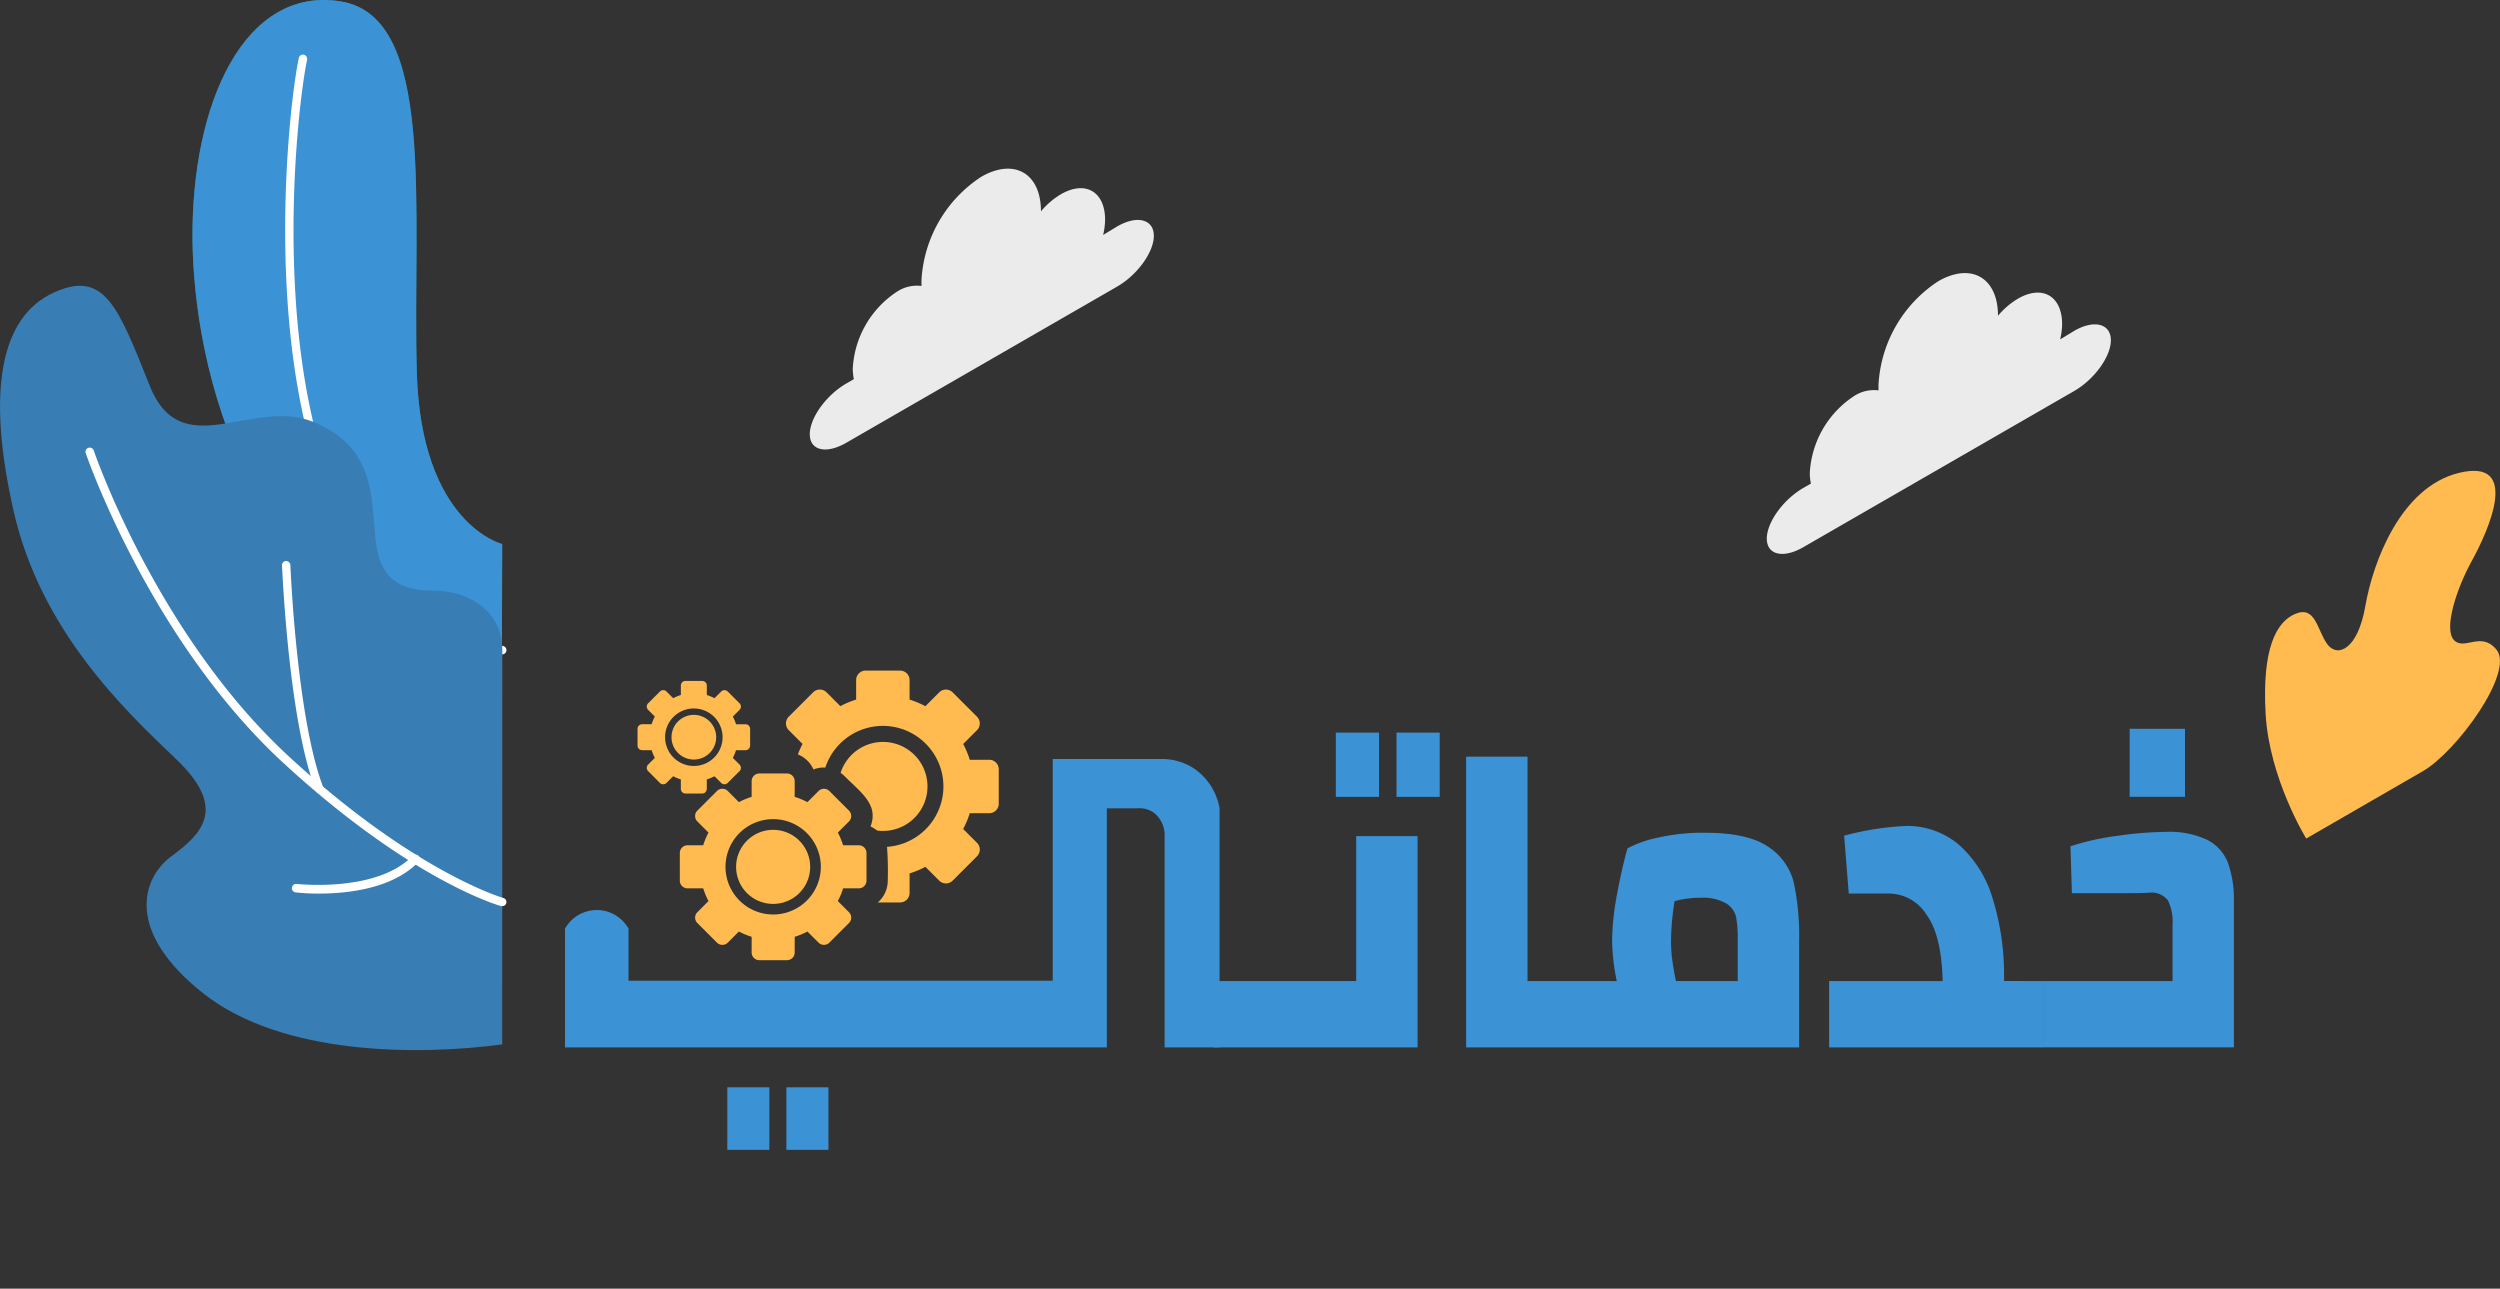 <svg xmlns="http://www.w3.org/2000/svg" xmlns:xlink="http://www.w3.org/1999/xlink" width="265.481" height="136.844" viewBox="0 0 265.481 136.844">
  <rect x="0" y="0" width="265.481" height="136.844" fill="#333333" stroke="none"/>
  <defs>
    <clipPath id="clip-path">
      <rect id="Rectangle_17344" data-name="Rectangle 17344" width="179.498" height="73.826" fill="#3b92d5"/>
    </clipPath>
  </defs>
  <g id="Group_88908" data-name="Group 88908" transform="translate(-42 -133.656)">
    <g id="Group_88698" data-name="Group 88698" transform="translate(4)">
      <g id="Group_88191" data-name="Group 88191" transform="translate(1.622 -30)">
        <g id="freepik--Cloud--inject-64" transform="translate(247 163.656)">
          <path id="Path_4151" data-name="Path 4151" d="M388.216,109.137l-1.483.9a7.816,7.816,0,0,0,.207-1.608c0-3.01-2.112-4.223-4.717-2.7a8.321,8.321,0,0,0-2.094,1.8h0c0-4.044-2.839-5.688-6.344-3.666a14.027,14.027,0,0,0-6.344,10.99v.6a3.846,3.846,0,0,0-2.579.593,10.423,10.423,0,0,0-4.717,8.168,5.481,5.481,0,0,0,.117,1.132l-.791.458c-2.148,1.24-3.891,3.657-3.891,5.391s1.743,2.148,3.891.9l28.754-16.579c2.148-1.24,3.891-3.657,3.891-5.391S390.364,107.888,388.216,109.137Z" transform="translate(-378.58 -73.997)" fill="#ebebeb"/>
        </g>
        <g id="freepik--Cloud--inject-64-2" data-name="freepik--Cloud--inject-64" transform="translate(95.371 178.567)">
          <path id="Path_4151-2" data-name="Path 4151" d="M388.216,109.137l-1.483.9a7.816,7.816,0,0,0,.207-1.608c0-3.01-2.112-4.223-4.717-2.7a8.321,8.321,0,0,0-2.094,1.8h0c0-4.044-2.839-5.688-6.344-3.666a14.027,14.027,0,0,0-6.344,10.99v.6a3.846,3.846,0,0,0-2.579.593,10.423,10.423,0,0,0-4.717,8.168,5.481,5.481,0,0,0,.117,1.132l-.791.458c-2.148,1.24-3.891,3.657-3.891,5.391s1.743,2.148,3.891.9l28.754-16.579c2.148-1.24,3.891-3.657,3.891-5.391S390.364,107.888,388.216,109.137Z" transform="translate(-328.58 -99.997)" fill="#ebebeb"/>
        </g>
        <g id="Group_88190" data-name="Group 88190" transform="translate(0 -41.344)">
          <path id="Path_4066" data-name="Path 4066" d="M316.306,296.672s-3.927-6.362-4.313-13.272,1.132-9.785,3.217-10.612,2.246,1.716,3.316,3.217,3.253.647,4.062-4.035,3.756-12.58,9.884-14.116c6.739-1.671,3.127,6.236,1.429,9.318s-3.01,7.287-1.9,8.429,2.848-.97,4.493.988c2,2.363-4.223,10.873-7.8,12.93Z" transform="translate(-35.026 -2.625)" fill="#ffba50"/>
          <g id="Group_88189" data-name="Group 88189" transform="translate(13 -48.222)">
            <path id="Path_4070" data-name="Path 4070" d="M204.287,279.019s-8.617-2.1-9.067-18.241c-.476-17.414,2.112-37.74-8.087-39.384s-15.86,10.783-15.734,25.295c.117,12.706,5.239,40.292,32.852,45.7Z" transform="translate(-127.58 31.975)" fill="#2e786c"/>
            <path id="Path_4071" data-name="Path 4071" d="M204.287,279.019s-8.617-2.1-9.067-18.241c-.476-17.414,2.112-37.74-8.087-39.384s-15.86,10.783-15.734,25.295c.117,12.706,5.239,40.292,32.852,45.7Z" transform="translate(-127.58 31.975)" fill="#3b92d5"/>
            <path id="Path_4072" data-name="Path 4072" d="M205.4,291.391h-.081a22.567,22.567,0,0,1-15.033-10.163c-11.16-16.65-7.647-47.741-6.488-53.168a.458.458,0,0,1,.53-.35.467.467,0,0,1,.35.539c-1.141,5.391-4.637,36.087,6.353,52.476a21.674,21.674,0,0,0,14.449,9.776.449.449,0,0,1,.359.53A.44.44,0,0,1,205.4,291.391Z" transform="translate(-128.69 31.32)" fill="#fff"/>
            <path id="Path_4073" data-name="Path 4073" d="M201.98,335.577c-8.9,1.2-23.363,1.186-31.71-5.391s-6.6-12.238-3.4-14.6,5.993-5.059.476-10.307S152.972,291.6,150.1,278.958s-1.456-20.55,4.187-23.183c5.472-2.552,6.919,1.51,10.271,9.884s10.891,1.2,17.342,3.81,6.191,7.791,6.6,12.239,2.534,5.679,6.191,5.679,7.3,2.1,7.3,6.29Z" transform="translate(-125.272 28.55)" fill="#387eb5"/>
            <path id="Path_4074" data-name="Path 4074" d="M203.005,322.834a.27.27,0,0,1-.117,0c-.386-.108-9.6-2.786-23.012-15.1-14.287-13.119-21.027-32.8-21.1-33a.458.458,0,0,1,.288-.566.449.449,0,0,1,.566.279c.063.2,6.739,19.661,20.856,32.618,13.227,12.158,22.545,14.88,22.644,14.907a.449.449,0,0,1,.306.557.44.44,0,0,1-.431.306Z" transform="translate(-126.297 26.61)" fill="#fff"/>
            <path id="Path_4075" data-name="Path 4075" d="M185.978,312.215a.431.431,0,0,1-.413-.288c-2.884-7.4-3.54-23.246-3.594-23.92a.458.458,0,0,1,.431-.467.476.476,0,0,1,.467.431c0,.162.674,16.363,3.5,23.632a.449.449,0,0,1-.261.584.468.468,0,0,1-.135.027Z" transform="translate(-128.652 25.251)" fill="#fff"/>
            <path id="Path_4076" data-name="Path 4076" d="M186.025,326.383a21.238,21.238,0,0,1-2.48-.126.453.453,0,0,1,.108-.9c.081,0,8.447.953,12.283-2.956a.449.449,0,1,1,.638.629C193.8,325.9,188.954,326.383,186.025,326.383Z" transform="translate(-128.771 21.731)" fill="#fff"/>
          </g>
        </g>
      </g>
    </g>
    <g id="Group_17439" data-name="Group 17439" transform="translate(27 -126.207)">
      <g id="Group_16963" data-name="Group 16963" transform="translate(75 322.881)">
        <g id="Group_16961" data-name="Group 16961" transform="translate(0 0)" clip-path="url(#clip-path)">
          <g id="Group_16956" data-name="Group 16956">
            <g id="Group_16955" data-name="Group 16955" clip-path="url(#clip-path)">
              <path id="Path_11734" data-name="Path 11734" d="M318.237,93.181h9.476v7.044h-9.476ZM339.881,77.79v22.435H327.713V93.181h5.648V77.79ZM331.2,66.8h4.587v6.82H331.2Zm6.444,0h4.587v6.82h-4.587Zm17.74,26.384v7.044H345.036V69.354h6.52V93.181Zm15.048-15.749q4.51,0,6.672,1.481a6.364,6.364,0,0,1,2.729,3.814,27.618,27.618,0,0,1,.568,6.282v11.218H355.384V93.181h5.648a22.723,22.723,0,0,1-.493-4.263,27.461,27.461,0,0,1,.512-4.891q.512-2.782,1.118-4.936a12.164,12.164,0,0,1,3.26-1.144,22.009,22.009,0,0,1,5-.516Zm-3.639,11.487a15.777,15.777,0,0,0,.171,2.288q.17,1.167.36,1.974h6.558V88.828a13.1,13.1,0,0,0-.171-2.423,2.334,2.334,0,0,0-1.042-1.458,4.941,4.941,0,0,0-2.767-.606,10.136,10.136,0,0,0-2.729.359,28.4,28.4,0,0,0-.379,4.218Zm39.573,4.263v7.044H383.585V93.181h12.054q-.114-4.89-1.744-7.089a4.736,4.736,0,0,0-3.867-2.2H385.67l-.493-6.147a30.4,30.4,0,0,1,6.52-1.032,8.495,8.495,0,0,1,5.648,1.974,12.253,12.253,0,0,1,3.582,5.654,27.513,27.513,0,0,1,1.232,8.7v.135ZM419.33,77.341a9.393,9.393,0,0,1,4.416.853,4.592,4.592,0,0,1,2.18,2.4,11.53,11.53,0,0,1,.644,3.971v15.659h-20.2V93.181h13.684V87.213a5.2,5.2,0,0,0-.493-2.6,2.22,2.22,0,0,0-2.047-.808q-.607.045-2.388.045h-5.762l-.151-4.981a26.84,26.84,0,0,1,4.928-1.1,37.563,37.563,0,0,1,5.193-.426ZM415.5,66.393h5.875v7.224H415.5Z" transform="translate(-249.345 -52.02)" fill="#3b92d5"/>
              <path id="Path_11735" data-name="Path 11735" d="M63.674,111.85q0-11.191,0-22.382a3.044,3.044,0,0,0-1.165-2.554,2.745,2.745,0,0,0-1.748-.451l-3.224,0V111.85H0V99.24a3.868,3.868,0,0,1,6.745,0q0,2.768,0,5.536H51.795q0-11.773,0-23.546H63.674a6.235,6.235,0,0,1,3.243,1.087,6.491,6.491,0,0,1,2.592,4.145V111.85Z" transform="translate(0 -63.645)" fill="#3b92d5"/>
            </g>
          </g>
        </g>
      </g>
      <g id="Group_16976" data-name="Group 16976" transform="translate(92.234 375.326)">
        <rect id="Rectangle_17435" data-name="Rectangle 17435" width="4.466" height="6.641" transform="translate(0 0)" fill="#3b92d5"/>
        <rect id="Rectangle_17436" data-name="Rectangle 17436" width="4.466" height="6.641" transform="translate(6.274 0)" fill="#3b92d5"/>
      </g>
      <g id="two-gears-svgrepo-com" transform="translate(82.702 331.073)">
        <path id="Path_11991" data-name="Path 11991" d="M10.736,40.7A6.429,6.429,0,1,0,4.184,32.29c-.05,0-.1-.014-.149-.014a3.065,3.065,0,0,0-1.111.206,3.083,3.083,0,0,0-1.654-1.6,9.577,9.577,0,0,1,.494-1.109L.3,28.307a1.01,1.01,0,0,1,0-1.428l2.587-2.586a1.01,1.01,0,0,1,1.428,0L5.78,25.762a9.592,9.592,0,0,1,1.676-.7V22.991a1.01,1.01,0,0,1,1.009-1.009h3.657a1.01,1.01,0,0,1,1.009,1.009v2.073a9.622,9.622,0,0,1,1.677.7l1.468-1.468a1.01,1.01,0,0,1,1.428,0l2.587,2.586a1.01,1.01,0,0,1,0,1.428l-1.468,1.468a9.605,9.605,0,0,1,.7,1.676H21.6A1.01,1.01,0,0,1,22.6,32.462V36.12A1.01,1.01,0,0,1,21.6,37.13H19.522a9.619,9.619,0,0,1-.7,1.676l1.469,1.469a1.01,1.01,0,0,1,0,1.428L17.706,44.29a1.01,1.01,0,0,1-1.428,0L14.81,42.822a9.58,9.58,0,0,1-1.678.7v2.073a1.01,1.01,0,0,1-1.009,1.01H9.759a3.062,3.062,0,0,0,1.055-2.31A34.931,34.931,0,0,0,10.736,40.7Z" transform="translate(15.757 -21.982)" fill="#ffba50"/>
        <path id="Path_11992" data-name="Path 11992" d="M107.034,132.236a3.1,3.1,0,0,0-.4-.329,4.726,4.726,0,1,1,3.871,6.125,3.065,3.065,0,0,0-.693-.43C110.7,135.291,108.826,134.029,107.034,132.236Z" transform="translate(-85.07 -121.045)" fill="#ffba50"/>
        <path id="Path_11993" data-name="Path 11993" d="M286,260.1a3.933,3.933,0,1,1-3.933,3.933A3.937,3.937,0,0,1,286,260.1Z" transform="translate(-271.6 -243.188)" fill="#ffba50"/>
        <path id="Path_11995" data-name="Path 11995" d="M284.442,260.095a2.372,2.372,0,1,1-2.373,2.372A2.375,2.375,0,0,1,284.442,260.095Z" transform="translate(-278.462 -255.391)" fill="#ffba50"/>
        <path id="Path_11994" data-name="Path 11994" d="M197.876,184.338a.813.813,0,0,1,.813-.813h1.669a7.726,7.726,0,0,1,.562-1.35l-1.183-1.183a.813.813,0,0,1,0-1.15l2.082-2.082a.814.814,0,0,1,1.15,0l1.184,1.184a7.689,7.689,0,0,1,1.349-.561v-1.669a.813.813,0,0,1,.813-.813h2.945a.813.813,0,0,1,.813.813v1.669a7.716,7.716,0,0,1,1.35.561l1.182-1.182a.813.813,0,0,1,1.15,0l2.082,2.082a.813.813,0,0,1,0,1.15l-1.182,1.182a7.718,7.718,0,0,1,.562,1.349h1.669a.813.813,0,0,1,.813.813v2.946a.813.813,0,0,1-.813.813h-1.669a7.724,7.724,0,0,1-.562,1.35l1.183,1.183a.814.814,0,0,1,0,1.15l-2.082,2.082a.813.813,0,0,1-1.15,0l-1.181-1.181a7.723,7.723,0,0,1-1.351.562v1.67a.813.813,0,0,1-.813.813h-2.945a.813.813,0,0,1-.813-.813v-1.67a7.7,7.7,0,0,1-1.351-.562l-1.183,1.183a.814.814,0,0,1-1.149,0l-2.082-2.082a.813.813,0,0,1,0-1.15l1.183-1.183a7.7,7.7,0,0,1-.562-1.351h-1.669a.813.813,0,0,1-.813-.813Zm9.912,6.535a5.062,5.062,0,1,0-5.062-5.062A5.068,5.068,0,0,0,207.788,190.873Z" transform="translate(-193.386 -164.972)" fill="#ffba50"/>
        <path id="Path_11996" data-name="Path 11996" d="M197.876,180.991a.49.49,0,0,1,.49-.49h1.007a4.658,4.658,0,0,1,.339-.814l-.713-.713a.491.491,0,0,1,0-.694l1.256-1.256a.491.491,0,0,1,.693,0l.714.714a4.637,4.637,0,0,1,.814-.339v-1.007a.49.49,0,0,1,.49-.49h1.776a.49.49,0,0,1,.49.49V177.4a4.656,4.656,0,0,1,.814.339l.713-.713a.491.491,0,0,1,.693,0l1.256,1.256a.491.491,0,0,1,0,.694l-.713.713a4.658,4.658,0,0,1,.339.814h1.007a.49.49,0,0,1,.49.49v1.777a.49.49,0,0,1-.49.49h-1.007a4.661,4.661,0,0,1-.339.814l.713.713a.491.491,0,0,1,0,.693l-1.256,1.256a.491.491,0,0,1-.694,0l-.713-.713a4.661,4.661,0,0,1-.815.339v1.007a.49.49,0,0,1-.49.49h-1.776a.49.49,0,0,1-.49-.49v-1.007a4.644,4.644,0,0,1-.815-.339l-.714.713a.491.491,0,0,1-.693,0L199,185.48a.491.491,0,0,1,0-.694l.713-.713a4.642,4.642,0,0,1-.339-.815h-1.007a.491.491,0,0,1-.491-.491Zm5.979,3.943a3.053,3.053,0,1,0-3.054-3.054A3.057,3.057,0,0,0,203.856,184.933Z" transform="translate(-197.876 -174.804)" fill="#ffba50"/>
      </g>
    </g>
  </g>
</svg>
